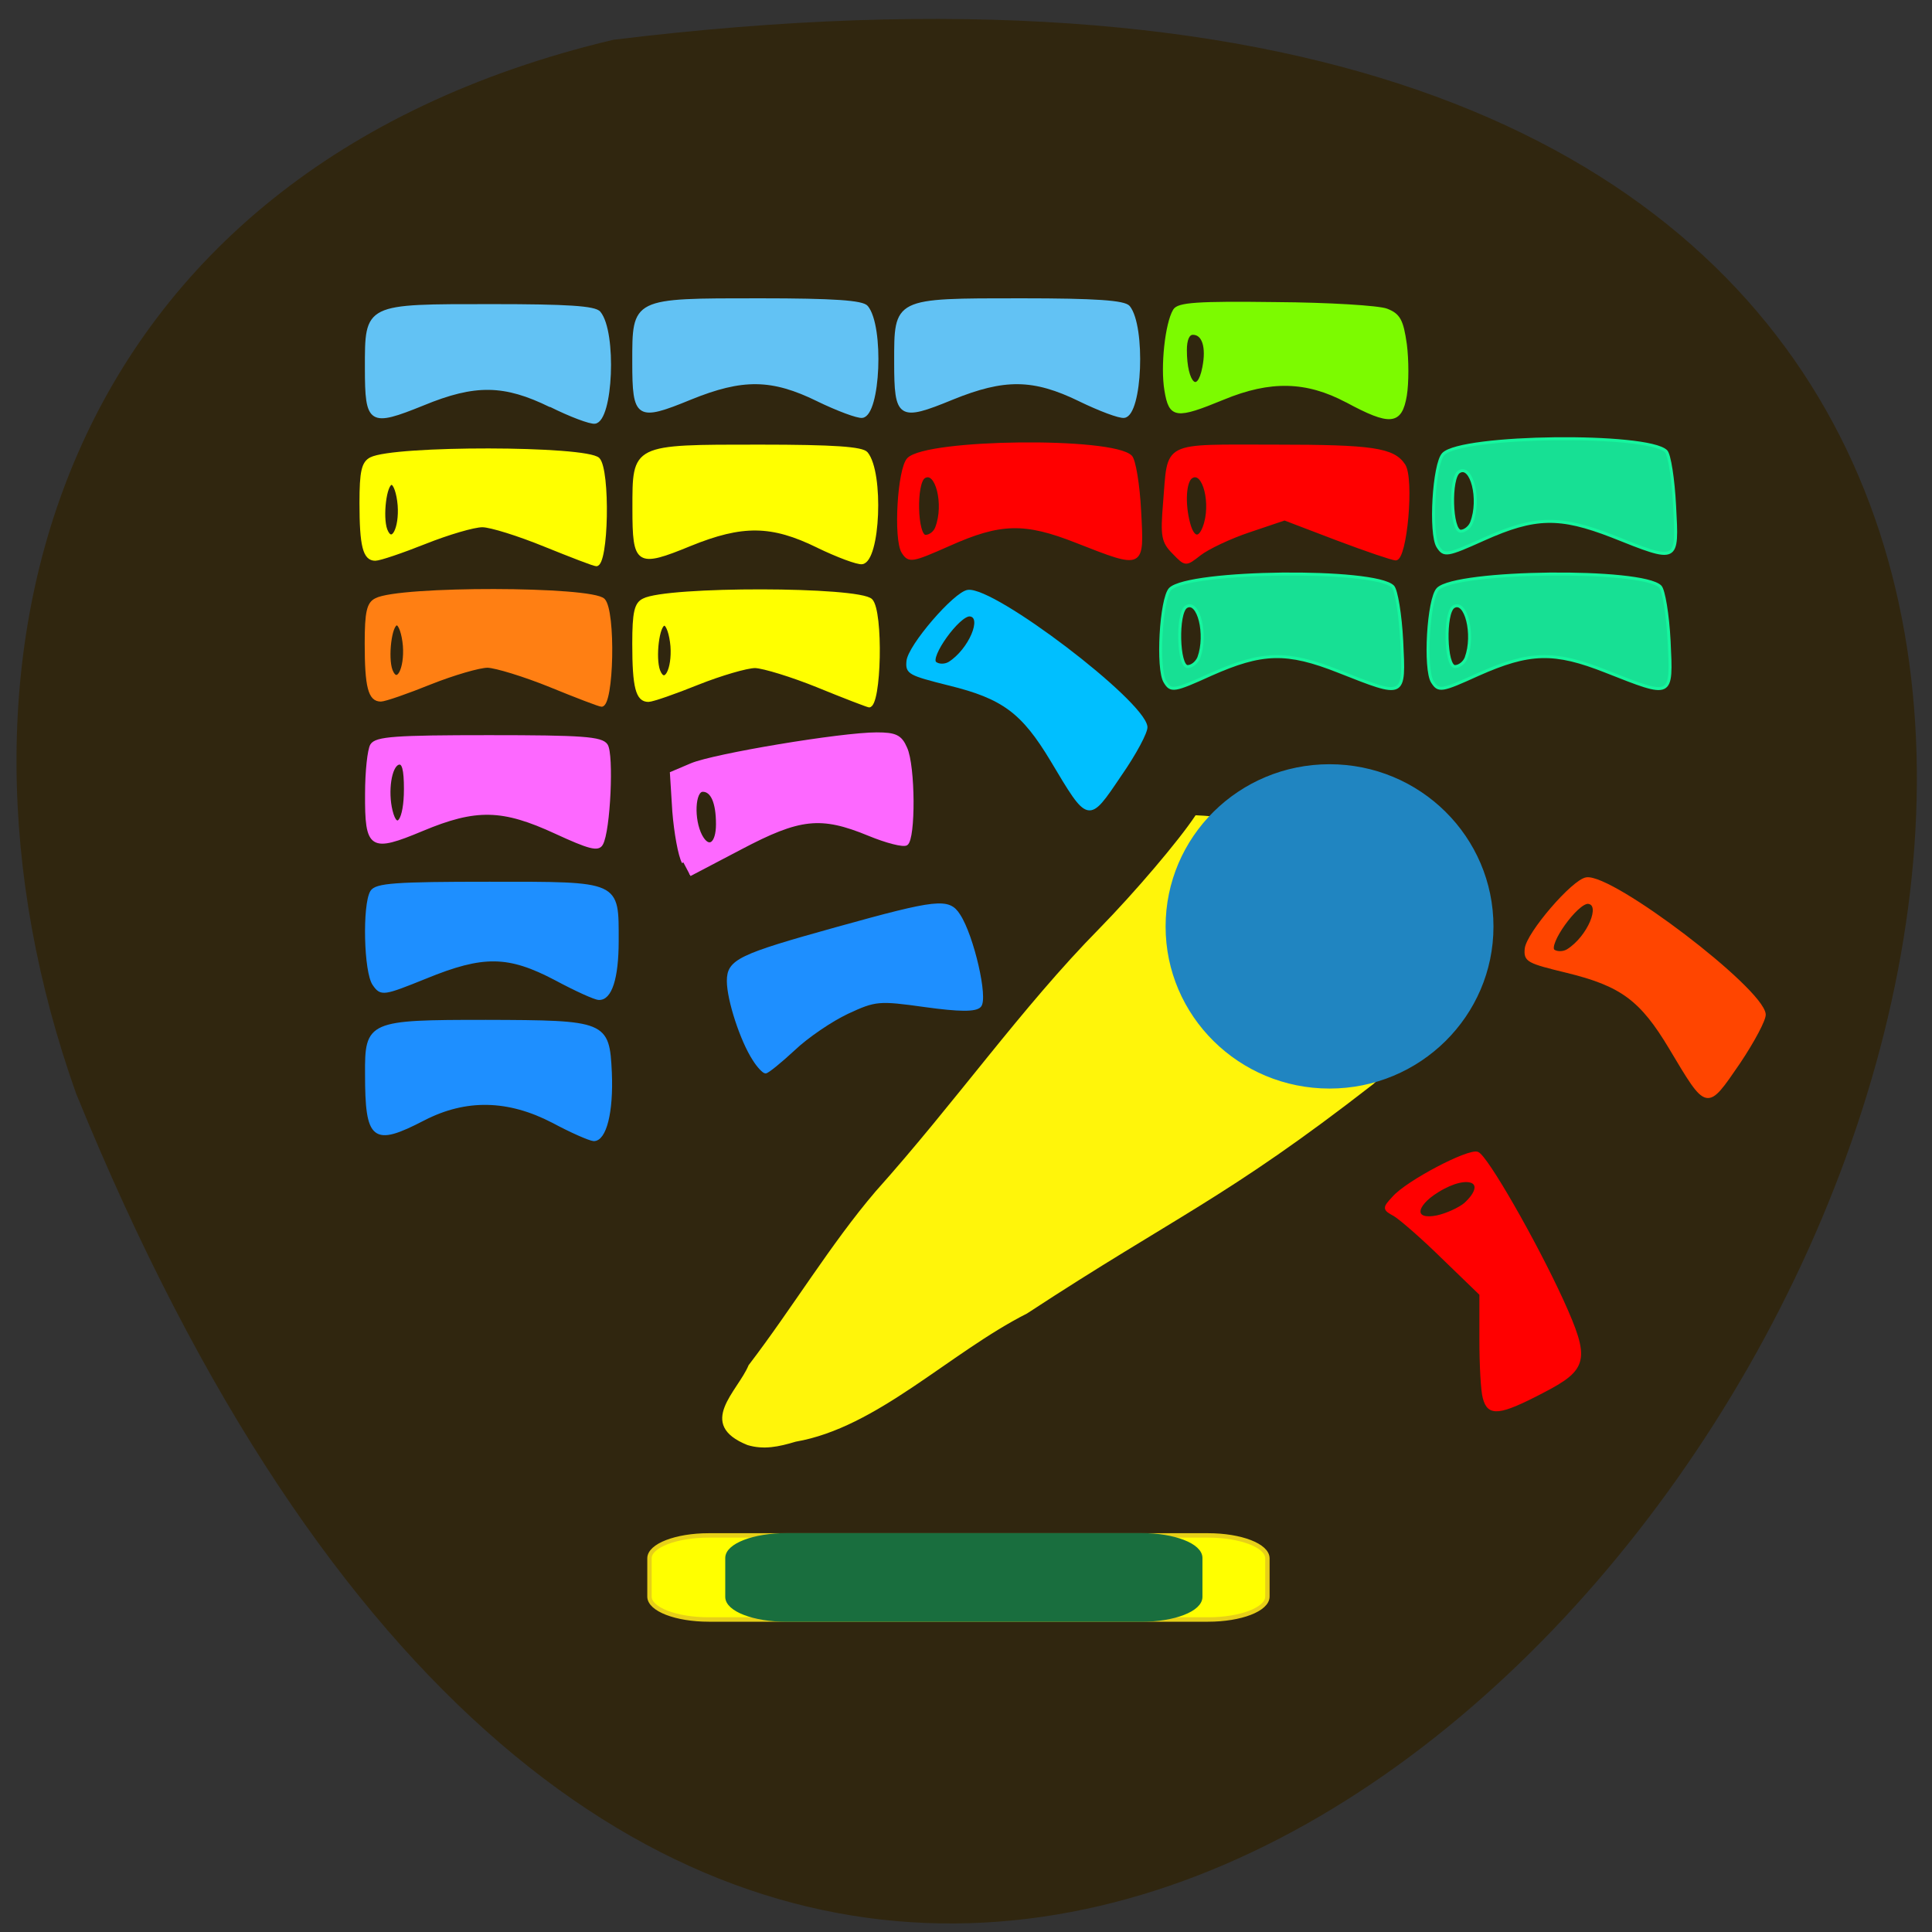 <svg xmlns="http://www.w3.org/2000/svg" viewBox="0 0 22 22"><rect x="0" y="0" width="22" height="22" fill="#333333" stroke="none"/><path d="m 6.984 0.453 c 31.18 -3.82 5.332 40.11 -6.117 12 c -1.758 -4.938 -0.234 -10.492 6.117 -12" fill="#30260f"/><path d="m 98.04 193.32 c -7.104 -2.814 -1.326 -7.221 0.189 -10.832 c 6.06 -7.831 11.413 -16.647 17.617 -23.821 c 11.176 -12.333 20.269 -25.23 31.07 -36.06 c 4.925 -4.971 10.987 -12 13.355 -15.521 c 22.826 0.938 43.38 20.351 24.578 36.716 c -20.506 15.756 -27.28 18.01 -48.07 31.464 c -10.845 5.439 -20.837 15.662 -32.11 17.584 c -2.368 0.703 -4.404 1.125 -6.63 0.469" transform="matrix(0.082 0 0 0.083 0.476 0.403)" fill="#fff50a" stroke="#fff50a" stroke-width="0.179"/><path d="m 204.91 129.99 c 0 11.686 -9.471 21.18 -21.19 21.18 c -11.715 0 -21.19 -9.495 -21.19 -21.18 c 0 -11.731 9.471 -21.23 21.19 -21.23 c 11.715 0 21.19 9.495 21.19 21.23" transform="matrix(0.087 0 0 0.086 -0.844 -0.628)" fill="#2085c1" stroke="#2085c1" stroke-width="0.534"/><g stroke-width="0.413"><g fill="#f00" stroke="#f00"><path d="m 195.95 174.97 c -0.284 -0.938 -0.474 -4.549 -0.474 -7.972 v -6.283 l -5.257 -5.02 c -2.841 -2.767 -5.92 -5.393 -6.725 -5.861 c -1.468 -0.797 -1.515 -0.891 -0.142 -2.345 c 1.894 -2.157 10.419 -6.565 11.65 -6.096 c 1.231 0.469 7.956 12.05 11.745 20.21 c 3.741 8.159 3.457 9.331 -2.794 12.52 c -5.92 3.048 -7.388 3.189 -8 0.844 m -2.652 -26.588 c 3.41 -3.095 0.521 -4.502 -3.836 -1.829 c -3.41 2.063 -3.457 4.267 -0.047 3.564 c 1.326 -0.281 3.078 -1.079 3.883 -1.735" transform="matrix(0.082 0 0 0.083 0.834 1.397)"/><g transform="matrix(0.082 0 0 0.083 0.476 0.403)"><path d="m 119.59 70.887 c -1.137 -1.782 -0.568 -11.442 0.758 -12.755 c 2.557 -2.579 28.367 -2.86 30.877 -0.328 c 0.474 0.469 1.042 3.798 1.231 7.456 c 0.426 7.831 0.568 7.784 -8.761 4.173 c -7.198 -2.814 -10.608 -2.72 -17.712 0.422 c -5.162 2.251 -5.541 2.345 -6.393 1.032 m 4.688 -3.376 c 1.231 -3.142 0 -8.02 -1.752 -6.94 c -1.326 0.797 -1.137 8.159 0.189 8.159 c 0.616 0 1.326 -0.516 1.563 -1.219"/><path d="m 157.19 70.981 c -1.515 -1.501 -1.658 -2.251 -1.279 -6.799 c 0.71 -8.441 -0.521 -7.831 15.391 -7.831 c 13.497 0 16.386 0.422 17.854 2.626 c 1.231 1.876 0.237 12.848 -1.137 12.848 c -0.426 0 -4.073 -1.219 -8.098 -2.72 l -7.34 -2.767 l -4.925 1.641 c -2.699 0.891 -5.778 2.345 -6.867 3.189 c -1.942 1.501 -1.942 1.501 -3.599 -0.188 m 4.215 -3.47 c 1.231 -3.142 0 -8.02 -1.752 -6.94 c -0.947 0.563 -1.137 3.658 -0.379 6.424 c 0.568 2.063 1.468 2.251 2.131 0.516"/></g></g><g transform="matrix(0.082 0 0 0.083 0.476 0.403)"><path d="m 181.2 50.16 c -5.541 -2.907 -10.608 -3.048 -17.14 -0.375 c -6.583 2.673 -7.34 2.579 -7.956 -1.079 c -0.568 -3.282 0.095 -9.191 1.184 -10.973 c 0.521 -0.891 3.22 -1.079 14.07 -0.938 c 7.34 0.047 14.255 0.469 15.391 0.891 c 1.705 0.656 2.131 1.407 2.605 4.689 c 0.284 2.157 0.284 5.299 0 7.03 c -0.663 3.845 -2.084 3.986 -8.145 0.75 m -19.843 -4.595 c 0.568 -2.814 -0.047 -4.689 -1.515 -4.689 c -0.663 0 -1.042 0.844 -1.042 2.298 c 0 4.642 1.8 6.33 2.557 2.391" fill="#7cfb00" stroke="#7cfb00"/><path d="m 107.75 70.09 c -6.393 -3.095 -10.466 -3.142 -17.712 -0.234 c -7.388 3 -7.814 2.673 -7.814 -4.924 c 0 -8.675 -0.237 -8.581 17.475 -8.581 c 10.277 0 14.255 0.281 14.823 0.985 c 2.226 2.673 1.705 14.724 -0.616 15.01 c -0.616 0.094 -3.41 -0.938 -6.156 -2.251" fill="#ff0" stroke="#ff0"/></g><path d="m 103.41 77.29 c -3.647 -1.454 -7.53 -2.626 -8.714 -2.673 c -1.137 0 -4.736 1.032 -7.956 2.298 c -3.173 1.266 -6.299 2.345 -6.867 2.345 c -1.563 0 -2.036 -1.782 -2.036 -7.784 c 0 -4.314 0.284 -5.486 1.373 -6 c 3.22 -1.688 29.93 -1.641 31.587 0.047 c 1.515 1.501 1.231 14.536 -0.284 14.49 c -0.284 -0.047 -3.504 -1.266 -7.104 -2.72 m -20.269 -5.486 c -0.142 -1.641 -0.616 -3 -1.042 -3 c -0.9 0 -1.468 4.595 -0.805 6.377 c 0.852 2.157 2.084 -0.188 1.847 -3.376" transform="matrix(0.082 0 0 0.083 0.834 1.397)" fill="#ff0" stroke="#ff0"/><g transform="matrix(0.082 0 0 0.083 0.476 0.403)"><g fill="#1e8fff" stroke="#1e8fff"><path d="m 71.38 129.45 c -6.583 -3.423 -10.09 -3.47 -18.09 -0.234 c -5.872 2.345 -6.156 2.391 -7.151 0.985 c -1.231 -1.641 -1.421 -10.926 -0.332 -12.708 c 0.616 -0.985 3.315 -1.172 16.338 -1.172 c 18.19 0 17.759 -0.188 17.759 7.925 c 0 5.111 -0.947 7.972 -2.557 7.878 c -0.521 0 -3.22 -1.219 -5.967 -2.673"/><path d="m 71 149.01 c -6.204 -3.189 -12.12 -3.329 -17.996 -0.328 c -6.962 3.564 -7.909 2.86 -7.909 -6.19 c -0.047 -7.081 0.332 -7.221 16.575 -7.221 c 16.67 0.047 16.954 0.141 17.285 7.03 c 0.237 5.439 -0.758 9.238 -2.321 9.191 c -0.568 -0.047 -3.078 -1.125 -5.636 -2.485"/><path d="m 98.89 140.47 c -1.705 -2.579 -3.552 -8.159 -3.552 -10.738 c 0 -2.767 1.468 -3.47 14.965 -7.174 c 14.16 -3.892 15.628 -4.03 17.05 -1.829 c 1.894 2.86 3.883 11.442 2.889 12.426 c -0.568 0.61 -2.794 0.61 -7.577 -0.047 c -6.441 -0.891 -6.914 -0.844 -10.797 0.938 c -2.226 1.032 -5.588 3.282 -7.435 5.02 c -1.894 1.735 -3.647 3.142 -3.931 3.142 c -0.237 0 -0.995 -0.75 -1.61 -1.735"/></g><g fill="#fd68ff" stroke="#fd68ff"><path d="m 89.09 113.46 c -0.521 -0.938 -1.089 -4.08 -1.326 -6.987 l -0.332 -5.252 l 2.794 -1.172 c 3.173 -1.313 20.79 -4.22 25.715 -4.22 c 2.605 0 3.315 0.328 4.03 1.969 c 1.137 2.438 1.184 12.426 0.095 13.13 c -0.426 0.281 -2.794 -0.328 -5.209 -1.313 c -6.677 -2.72 -9.614 -2.391 -17.806 1.876 l -7.06 3.658 m 3.836 -6.94 c 0 -3 -0.758 -4.642 -2.036 -4.642 c -1.279 0 -1.468 3.986 -0.284 6.237 c 1.089 2.02 2.321 1.172 2.321 -1.594"/><path d="m 71.38 109.34 c -7.388 -3.376 -11.08 -3.47 -18.564 -0.375 c -7.151 2.954 -7.767 2.579 -7.719 -4.924 c 0 -3.048 0.332 -6.05 0.71 -6.659 c 0.616 -0.985 3.315 -1.172 16.291 -1.172 c 12.929 0 15.628 0.188 16.291 1.172 c 0.852 1.219 0.379 11.77 -0.663 13.552 c -0.474 0.844 -1.705 0.516 -6.346 -1.594 m -20.885 -5.908 c 0 -2.767 -0.284 -3.798 -0.995 -3.564 c -1.137 0.375 -1.658 3.845 -0.995 6.518 c 0.758 3.048 1.989 1.266 1.989 -2.954"/></g><path d="m 70.62 89.22 c -3.647 -1.454 -7.53 -2.626 -8.714 -2.673 c -1.137 0 -4.736 1.032 -7.956 2.298 c -3.173 1.266 -6.299 2.345 -6.867 2.345 c -1.563 0 -2.036 -1.782 -2.036 -7.784 c 0 -4.314 0.284 -5.486 1.373 -6 c 3.22 -1.688 29.93 -1.641 31.587 0.047 c 1.515 1.501 1.231 14.536 -0.284 14.443 c -0.284 0 -3.504 -1.219 -7.104 -2.673 m -20.269 -5.486 c -0.142 -1.641 -0.616 -3 -1.042 -3 c -0.9 0 -1.468 4.595 -0.805 6.377 c 0.852 2.157 2.084 -0.188 1.847 -3.376" fill="#ff7f13" stroke="#ff7f13"/></g><g transform="matrix(0.082 0 0 0.083 0.834 1.397)"><path d="m 65.48 57.97 c -3.599 -1.454 -7.53 -2.673 -8.666 -2.673 c -1.184 0 -4.736 1.032 -7.956 2.298 c -3.22 1.266 -6.299 2.298 -6.914 2.298 c -1.515 0 -1.989 -1.782 -1.989 -7.737 c 0 -4.314 0.284 -5.486 1.373 -6.05 c 3.22 -1.641 29.93 -1.594 31.587 0.047 c 1.468 1.501 1.231 14.583 -0.284 14.49 c -0.332 0 -3.504 -1.219 -7.151 -2.673 m -20.222 -5.486 c -0.142 -1.688 -0.616 -3 -1.042 -3 c -0.9 0 -1.468 4.595 -0.805 6.377 c 0.852 2.157 2.084 -0.188 1.847 -3.376" fill="#ff0" stroke="#ff0"/><g fill="#62c2f4" stroke="#62c2f4"><path d="m 103.41 38.04 c -6.393 -3.095 -10.466 -3.142 -17.712 -0.234 c -7.388 3 -7.861 2.673 -7.861 -4.924 c 0 -8.675 -0.189 -8.581 17.522 -8.581 c 10.277 0 14.255 0.281 14.823 0.985 c 2.226 2.673 1.705 14.724 -0.616 15.01 c -0.616 0.094 -3.41 -0.938 -6.156 -2.251"/><path d="m 66.28 38.838 c -6.393 -3.095 -10.466 -3.189 -17.712 -0.234 c -7.388 2.954 -7.861 2.673 -7.861 -4.924 c 0 -8.722 -0.189 -8.581 17.522 -8.581 c 10.277 0 14.255 0.234 14.823 0.985 c 2.226 2.673 1.705 14.724 -0.616 15.01 c -0.616 0.094 -3.41 -0.938 -6.156 -2.298"/><path d="m 139.78 38.04 c -6.441 -3.095 -10.466 -3.142 -17.712 -0.234 c -7.388 3 -7.861 2.673 -7.861 -4.924 c 0 -8.675 -0.237 -8.581 17.475 -8.581 c 10.324 0 14.255 0.281 14.87 0.985 c 2.178 2.673 1.705 14.724 -0.616 15.01 c -0.663 0.094 -3.41 -0.938 -6.156 -2.251"/></g><g fill="#17e094" stroke="#16f59e"><path d="m 151.62 76.73 c -1.137 -1.735 -0.568 -11.442 0.71 -12.755 c 2.605 -2.532 28.414 -2.814 30.924 -0.328 c 0.474 0.469 1.042 3.845 1.231 7.456 c 0.379 7.878 0.521 7.784 -8.761 4.173 c -7.198 -2.814 -10.608 -2.72 -17.759 0.422 c -5.115 2.298 -5.541 2.345 -6.346 1.032 m 4.688 -3.329 c 1.184 -3.189 -0.047 -8.02 -1.752 -6.987 c -1.326 0.844 -1.137 8.206 0.189 8.206 c 0.616 0 1.279 -0.563 1.563 -1.219"/><path d="m 188.75 76.73 c -1.137 -1.735 -0.568 -11.442 0.758 -12.755 c 2.557 -2.532 28.367 -2.814 30.877 -0.328 c 0.474 0.469 1.042 3.845 1.231 7.456 c 0.379 7.878 0.521 7.784 -8.761 4.173 c -7.198 -2.814 -10.608 -2.72 -17.759 0.422 c -5.115 2.298 -5.493 2.345 -6.346 1.032 m 4.688 -3.329 c 1.184 -3.189 -0.047 -8.02 -1.752 -6.987 c -1.326 0.844 -1.137 8.206 0.189 8.206 c 0.616 0 1.326 -0.563 1.563 -1.219"/></g><path d="m 115.91 73.914 c 0.142 -2.063 6.535 -9.378 8.335 -9.613 c 3.599 -0.469 24.25 15.05 24.721 18.569 c 0.095 0.656 -1.515 3.658 -3.599 6.612 c -4.452 6.518 -4.31 6.518 -9.471 -2.02 c -4.03 -6.612 -6.725 -8.628 -14.302 -10.457 c -5.493 -1.36 -5.825 -1.547 -5.683 -3.095 m 5.778 0.234 c 2.841 -1.782 4.83 -6.377 2.841 -6.612 c -1.563 -0.141 -5.872 5.815 -4.83 6.612 c 0.474 0.375 1.373 0.375 1.989 0" fill="#00bfff" stroke="#00bfff"/><path d="m 201.77 113.35 c 0.189 -2.063 6.535 -9.378 8.382 -9.613 c 3.599 -0.469 24.25 15.05 24.673 18.569 c 0.095 0.656 -1.515 3.658 -3.552 6.659 c -4.499 6.471 -4.31 6.518 -9.471 -2.02 c -4.03 -6.659 -6.772 -8.675 -14.349 -10.504 c -5.493 -1.313 -5.825 -1.501 -5.683 -3.095 m 5.778 0.234 c 2.889 -1.782 4.878 -6.377 2.841 -6.612 c -1.563 -0.141 -5.872 5.815 -4.83 6.659 c 0.474 0.328 1.373 0.328 1.989 -0.047" fill="#ff4500" stroke="#ff4500"/></g></g><g transform="matrix(0.082 0 0 0.083 0.834 1.397)"><path d="m 88.26 193.82 h 69.33 c 4.546 0 8.24 1.407 8.24 3.142 v 5.252 c 0 1.735 -3.694 3.142 -8.24 3.142 h -69.33 c -4.546 0 -8.24 -1.407 -8.24 -3.142 v -5.252 c 0 -1.735 3.694 -3.142 8.24 -3.142" fill="#ff0" stroke="#e7d018" stroke-width="0.608"/><path d="m 99.05 193.77 h 49.3 c 4.546 0 8.193 1.407 8.193 3.142 v 5.346 c 0 1.735 -3.647 3.142 -8.193 3.142 h -49.3 c -4.546 0 -8.24 -1.407 -8.24 -3.142 v -5.346 c 0 -1.735 3.694 -3.142 8.24 -3.142" fill="#196e3e" stroke="#196e3e" stroke-width="0.534"/><path d="m 189.51 58.16 c -1.137 -1.735 -0.568 -11.395 0.758 -12.708 c 2.557 -2.579 28.367 -2.86 30.924 -0.375 c 0.474 0.469 0.995 3.845 1.184 7.456 c 0.426 7.878 0.568 7.831 -8.714 4.173 c -7.246 -2.767 -10.655 -2.72 -17.759 0.422 c -5.162 2.298 -5.541 2.345 -6.393 1.032 m 4.688 -3.329 c 1.231 -3.142 0 -8.02 -1.752 -6.94 c -1.326 0.797 -1.137 8.159 0.237 8.159 c 0.568 0 1.279 -0.563 1.515 -1.219" fill="#17e094" stroke="#16f59e" stroke-width="0.413"/></g></svg>